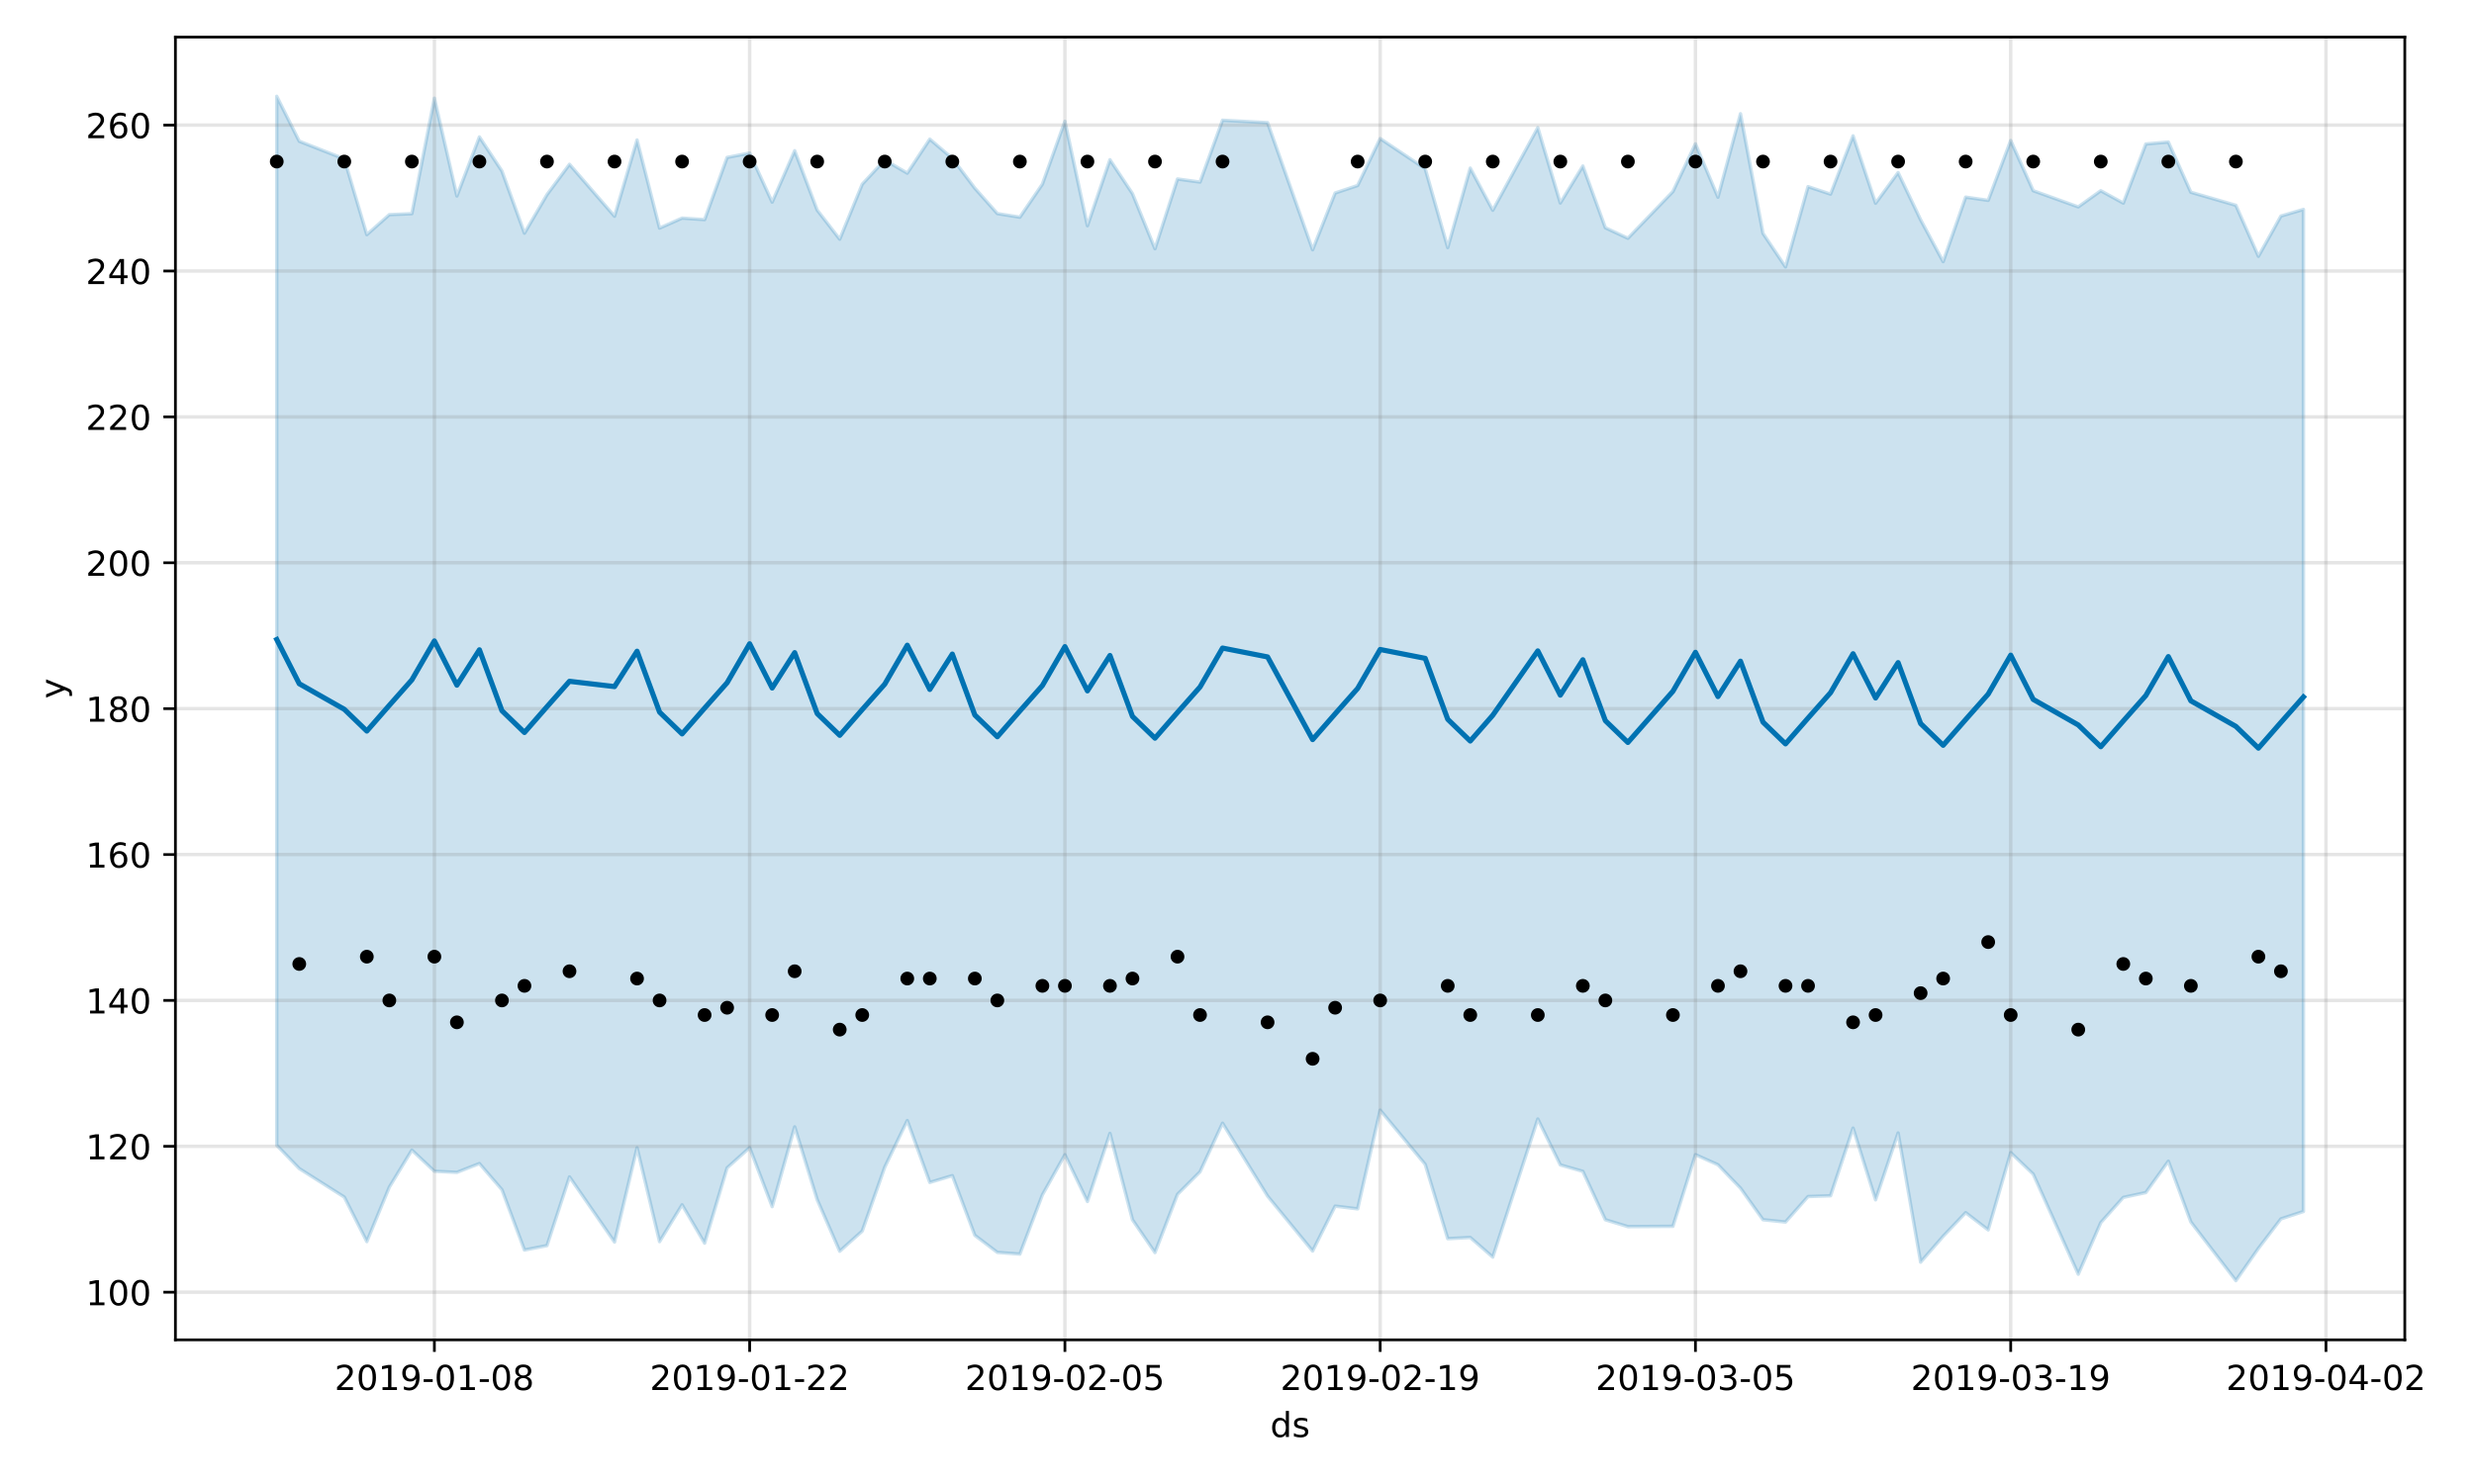 <?xml version="1.0" encoding="utf-8" standalone="no"?>
<!DOCTYPE svg PUBLIC "-//W3C//DTD SVG 1.1//EN"
  "http://www.w3.org/Graphics/SVG/1.1/DTD/svg11.dtd">
<!-- Created with matplotlib (https://matplotlib.org/) -->
<svg height="432pt" version="1.1" viewBox="0 0 720 432" width="720pt" xmlns="http://www.w3.org/2000/svg" xmlns:xlink="http://www.w3.org/1999/xlink">
 <defs>
  <style type="text/css">
*{stroke-linecap:butt;stroke-linejoin:round;}
  </style>
 </defs>
 <g id="figure_1">
  <g id="patch_1">
   <path d="M 0 432 
L 720 432 
L 720 0 
L 0 0 
z
" style="fill:#ffffff;"/>
  </g>
  <g id="axes_1">
   <g id="patch_2">
    <path d="M 51.05 390.04 
L 699.857 390.04 
L 699.857 10.8 
L 51.05 10.8 
z
" style="fill:#ffffff;"/>
   </g>
   <g id="PolyCollection_1">
    <defs>
     <path d="M 80.541 -403.962 
L 80.541 -98.606 
L 87.095 -91.824 
L 100.202 -83.521 
L 106.756 -70.563 
L 113.309 -86.422 
L 119.863 -97.199 
L 126.417 -91.038 
L 132.97 -90.718 
L 139.524 -93.28 
L 146.077 -85.668 
L 152.631 -68.113 
L 159.185 -69.394 
L 165.738 -89.403 
L 178.845 -70.427 
L 185.399 -97.878 
L 191.953 -70.547 
L 198.506 -81.275 
L 205.06 -70.101 
L 211.613 -92.028 
L 218.167 -97.912 
L 224.721 -80.739 
L 231.274 -103.961 
L 237.828 -82.76 
L 244.381 -67.755 
L 250.935 -73.632 
L 257.489 -92.235 
L 264.042 -105.795 
L 270.596 -87.788 
L 277.15 -89.76 
L 283.703 -72.395 
L 290.257 -67.42 
L 296.81 -66.927 
L 303.364 -84.154 
L 309.918 -95.854 
L 316.471 -82.238 
L 323.025 -102.055 
L 329.578 -76.921 
L 336.132 -67.369 
L 342.686 -84.325 
L 349.239 -90.876 
L 355.793 -105.036 
L 368.9 -83.815 
L 382.007 -67.818 
L 388.561 -80.888 
L 395.114 -80.097 
L 401.668 -108.84 
L 414.775 -93.038 
L 421.329 -71.415 
L 427.883 -71.763 
L 434.436 -66.046 
L 447.543 -106.257 
L 454.097 -92.882 
L 460.651 -91.014 
L 467.204 -76.923 
L 473.758 -74.924 
L 486.865 -75.011 
L 493.419 -95.871 
L 499.972 -92.933 
L 506.526 -86.125 
L 513.079 -76.93 
L 519.633 -76.256 
L 526.187 -83.682 
L 532.74 -83.904 
L 539.294 -103.597 
L 545.847 -82.721 
L 552.401 -102.192 
L 558.955 -64.576 
L 565.508 -72.104 
L 572.062 -78.989 
L 578.616 -73.967 
L 585.169 -96.468 
L 591.723 -90.2 
L 604.83 -61.063 
L 611.384 -76.084 
L 617.937 -83.426 
L 624.491 -84.833 
L 631.044 -93.968 
L 637.598 -76.279 
L 650.705 -59.198 
L 657.259 -68.582 
L 663.812 -77.18 
L 670.366 -79.326 
L 670.366 -371.035 
L 670.366 -371.035 
L 663.812 -369.109 
L 657.259 -357.391 
L 650.705 -372.241 
L 637.598 -376.037 
L 631.044 -390.662 
L 624.491 -390.084 
L 617.937 -372.878 
L 611.384 -376.479 
L 604.83 -371.777 
L 591.723 -376.491 
L 585.169 -391.094 
L 578.616 -373.678 
L 572.062 -374.619 
L 565.508 -355.833 
L 558.955 -368.023 
L 552.401 -381.769 
L 545.847 -372.842 
L 539.294 -392.454 
L 532.74 -375.493 
L 526.187 -377.671 
L 519.633 -354.304 
L 513.079 -364.066 
L 506.526 -398.895 
L 499.972 -374.602 
L 493.419 -390.132 
L 486.865 -376.244 
L 473.758 -362.64 
L 467.204 -365.702 
L 460.651 -383.671 
L 454.097 -372.904 
L 447.543 -394.838 
L 434.436 -370.797 
L 427.883 -383.065 
L 421.329 -359.929 
L 414.775 -382.891 
L 401.668 -391.661 
L 395.114 -378.001 
L 388.561 -375.815 
L 382.007 -359.292 
L 368.9 -396.293 
L 355.793 -396.999 
L 349.239 -378.997 
L 342.686 -379.892 
L 336.132 -359.59 
L 329.578 -375.641 
L 323.025 -385.496 
L 316.471 -366.288 
L 309.918 -396.698 
L 303.364 -378.399 
L 296.81 -368.78 
L 290.257 -369.827 
L 283.703 -377.225 
L 277.15 -385.914 
L 270.596 -391.493 
L 264.042 -381.595 
L 257.489 -385.433 
L 250.935 -378.382 
L 244.381 -362.368 
L 237.828 -370.841 
L 231.274 -388.13 
L 224.721 -373.155 
L 218.167 -387.451 
L 211.613 -386.166 
L 205.06 -368.066 
L 198.506 -368.511 
L 191.953 -365.6 
L 185.399 -391.246 
L 178.845 -369.051 
L 165.738 -384.169 
L 159.185 -375.332 
L 152.631 -364.125 
L 146.077 -382.209 
L 139.524 -392.132 
L 132.97 -374.947 
L 126.417 -403.412 
L 119.863 -369.798 
L 113.309 -369.513 
L 106.756 -363.691 
L 100.202 -385.742 
L 87.095 -390.886 
L 80.541 -403.962 
z
" id="m0f67ba6f89" style="stroke:#0072b2;stroke-opacity:0.2;"/>
    </defs>
    <g clip-path="url(#p9e73a3b9d5)">
     <use style="fill:#0072b2;fill-opacity:0.2;stroke:#0072b2;stroke-opacity:0.2;" x="0" xlink:href="#m0f67ba6f89" y="432"/>
    </g>
   </g>
   <g id="matplotlib.axis_1">
    <g id="xtick_1">
     <g id="line2d_1">
      <path clip-path="url(#p9e73a3b9d5)" d="M 126.417 390.04 
L 126.417 10.8 
" style="fill:none;stroke:#808080;stroke-linecap:square;stroke-opacity:0.2;"/>
     </g>
     <g id="line2d_2">
      <defs>
       <path d="M 0 0 
L 0 3.5 
" id="ma007d6978a" style="stroke:#000000;stroke-width:0.8;"/>
      </defs>
      <g>
       <use style="stroke:#000000;stroke-width:0.8;" x="126.417" xlink:href="#ma007d6978a" y="390.04"/>
      </g>
     </g>
     <g id="text_1">
      <!-- 2019-01-08 -->
      <defs>
       <path d="M 19.188 8.297 
L 53.609 8.297 
L 53.609 0 
L 7.328 0 
L 7.328 8.297 
Q 12.938 14.109 22.625 23.891 
Q 32.328 33.688 34.812 36.531 
Q 39.547 41.844 41.422 45.531 
Q 43.312 49.219 43.312 52.781 
Q 43.312 58.594 39.234 62.25 
Q 35.156 65.922 28.609 65.922 
Q 23.969 65.922 18.812 64.312 
Q 13.672 62.703 7.812 59.422 
L 7.812 69.391 
Q 13.766 71.781 18.938 73 
Q 24.125 74.219 28.422 74.219 
Q 39.75 74.219 46.484 68.547 
Q 53.219 62.891 53.219 53.422 
Q 53.219 48.922 51.531 44.891 
Q 49.859 40.875 45.406 35.406 
Q 44.188 33.984 37.641 27.219 
Q 31.109 20.453 19.188 8.297 
z
" id="DejaVuSans-50"/>
       <path d="M 31.781 66.406 
Q 24.172 66.406 20.328 58.906 
Q 16.5 51.422 16.5 36.375 
Q 16.5 21.391 20.328 13.891 
Q 24.172 6.391 31.781 6.391 
Q 39.453 6.391 43.281 13.891 
Q 47.125 21.391 47.125 36.375 
Q 47.125 51.422 43.281 58.906 
Q 39.453 66.406 31.781 66.406 
z
M 31.781 74.219 
Q 44.047 74.219 50.516 64.516 
Q 56.984 54.828 56.984 36.375 
Q 56.984 17.969 50.516 8.266 
Q 44.047 -1.422 31.781 -1.422 
Q 19.531 -1.422 13.062 8.266 
Q 6.594 17.969 6.594 36.375 
Q 6.594 54.828 13.062 64.516 
Q 19.531 74.219 31.781 74.219 
z
" id="DejaVuSans-48"/>
       <path d="M 12.406 8.297 
L 28.516 8.297 
L 28.516 63.922 
L 10.984 60.406 
L 10.984 69.391 
L 28.422 72.906 
L 38.281 72.906 
L 38.281 8.297 
L 54.391 8.297 
L 54.391 0 
L 12.406 0 
z
" id="DejaVuSans-49"/>
       <path d="M 10.984 1.516 
L 10.984 10.5 
Q 14.703 8.734 18.5 7.812 
Q 22.312 6.891 25.984 6.891 
Q 35.75 6.891 40.891 13.453 
Q 46.047 20.016 46.781 33.406 
Q 43.953 29.203 39.594 26.953 
Q 35.25 24.703 29.984 24.703 
Q 19.047 24.703 12.672 31.312 
Q 6.297 37.938 6.297 49.422 
Q 6.297 60.641 12.938 67.422 
Q 19.578 74.219 30.609 74.219 
Q 43.266 74.219 49.922 64.516 
Q 56.594 54.828 56.594 36.375 
Q 56.594 19.141 48.406 8.859 
Q 40.234 -1.422 26.422 -1.422 
Q 22.703 -1.422 18.891 -0.688 
Q 15.094 0.047 10.984 1.516 
z
M 30.609 32.422 
Q 37.25 32.422 41.125 36.953 
Q 45.016 41.5 45.016 49.422 
Q 45.016 57.281 41.125 61.844 
Q 37.25 66.406 30.609 66.406 
Q 23.969 66.406 20.094 61.844 
Q 16.219 57.281 16.219 49.422 
Q 16.219 41.5 20.094 36.953 
Q 23.969 32.422 30.609 32.422 
z
" id="DejaVuSans-57"/>
       <path d="M 4.891 31.391 
L 31.203 31.391 
L 31.203 23.391 
L 4.891 23.391 
z
" id="DejaVuSans-45"/>
       <path d="M 31.781 34.625 
Q 24.75 34.625 20.719 30.859 
Q 16.703 27.094 16.703 20.516 
Q 16.703 13.922 20.719 10.156 
Q 24.75 6.391 31.781 6.391 
Q 38.812 6.391 42.859 10.172 
Q 46.922 13.969 46.922 20.516 
Q 46.922 27.094 42.891 30.859 
Q 38.875 34.625 31.781 34.625 
z
M 21.922 38.812 
Q 15.578 40.375 12.031 44.719 
Q 8.5 49.078 8.5 55.328 
Q 8.5 64.062 14.719 69.141 
Q 20.953 74.219 31.781 74.219 
Q 42.672 74.219 48.875 69.141 
Q 55.078 64.062 55.078 55.328 
Q 55.078 49.078 51.531 44.719 
Q 48 40.375 41.703 38.812 
Q 48.828 37.156 52.797 32.312 
Q 56.781 27.484 56.781 20.516 
Q 56.781 9.906 50.312 4.234 
Q 43.844 -1.422 31.781 -1.422 
Q 19.734 -1.422 13.25 4.234 
Q 6.781 9.906 6.781 20.516 
Q 6.781 27.484 10.781 32.312 
Q 14.797 37.156 21.922 38.812 
z
M 18.312 54.391 
Q 18.312 48.734 21.844 45.562 
Q 25.391 42.391 31.781 42.391 
Q 38.141 42.391 41.719 45.562 
Q 45.312 48.734 45.312 54.391 
Q 45.312 60.062 41.719 63.234 
Q 38.141 66.406 31.781 66.406 
Q 25.391 66.406 21.844 63.234 
Q 18.312 60.062 18.312 54.391 
z
" id="DejaVuSans-56"/>
      </defs>
      <g transform="translate(97.359 404.638)scale(0.1 -0.1)">
       <use xlink:href="#DejaVuSans-50"/>
       <use x="63.623" xlink:href="#DejaVuSans-48"/>
       <use x="127.246" xlink:href="#DejaVuSans-49"/>
       <use x="190.869" xlink:href="#DejaVuSans-57"/>
       <use x="254.492" xlink:href="#DejaVuSans-45"/>
       <use x="290.576" xlink:href="#DejaVuSans-48"/>
       <use x="354.199" xlink:href="#DejaVuSans-49"/>
       <use x="417.822" xlink:href="#DejaVuSans-45"/>
       <use x="453.906" xlink:href="#DejaVuSans-48"/>
       <use x="517.529" xlink:href="#DejaVuSans-56"/>
      </g>
     </g>
    </g>
    <g id="xtick_2">
     <g id="line2d_3">
      <path clip-path="url(#p9e73a3b9d5)" d="M 218.167 390.04 
L 218.167 10.8 
" style="fill:none;stroke:#808080;stroke-linecap:square;stroke-opacity:0.2;"/>
     </g>
     <g id="line2d_4">
      <g>
       <use style="stroke:#000000;stroke-width:0.8;" x="218.167" xlink:href="#ma007d6978a" y="390.04"/>
      </g>
     </g>
     <g id="text_2">
      <!-- 2019-01-22 -->
      <g transform="translate(189.109 404.638)scale(0.1 -0.1)">
       <use xlink:href="#DejaVuSans-50"/>
       <use x="63.623" xlink:href="#DejaVuSans-48"/>
       <use x="127.246" xlink:href="#DejaVuSans-49"/>
       <use x="190.869" xlink:href="#DejaVuSans-57"/>
       <use x="254.492" xlink:href="#DejaVuSans-45"/>
       <use x="290.576" xlink:href="#DejaVuSans-48"/>
       <use x="354.199" xlink:href="#DejaVuSans-49"/>
       <use x="417.822" xlink:href="#DejaVuSans-45"/>
       <use x="453.906" xlink:href="#DejaVuSans-50"/>
       <use x="517.529" xlink:href="#DejaVuSans-50"/>
      </g>
     </g>
    </g>
    <g id="xtick_3">
     <g id="line2d_5">
      <path clip-path="url(#p9e73a3b9d5)" d="M 309.918 390.04 
L 309.918 10.8 
" style="fill:none;stroke:#808080;stroke-linecap:square;stroke-opacity:0.2;"/>
     </g>
     <g id="line2d_6">
      <g>
       <use style="stroke:#000000;stroke-width:0.8;" x="309.918" xlink:href="#ma007d6978a" y="390.04"/>
      </g>
     </g>
     <g id="text_3">
      <!-- 2019-02-05 -->
      <defs>
       <path d="M 10.797 72.906 
L 49.516 72.906 
L 49.516 64.594 
L 19.828 64.594 
L 19.828 46.734 
Q 21.969 47.469 24.109 47.828 
Q 26.266 48.188 28.422 48.188 
Q 40.625 48.188 47.75 41.5 
Q 54.891 34.812 54.891 23.391 
Q 54.891 11.625 47.562 5.094 
Q 40.234 -1.422 26.906 -1.422 
Q 22.312 -1.422 17.547 -0.641 
Q 12.797 0.141 7.719 1.703 
L 7.719 11.625 
Q 12.109 9.234 16.797 8.062 
Q 21.484 6.891 26.703 6.891 
Q 35.156 6.891 40.078 11.328 
Q 45.016 15.766 45.016 23.391 
Q 45.016 31 40.078 35.438 
Q 35.156 39.891 26.703 39.891 
Q 22.75 39.891 18.812 39.016 
Q 14.891 38.141 10.797 36.281 
z
" id="DejaVuSans-53"/>
      </defs>
      <g transform="translate(280.86 404.638)scale(0.1 -0.1)">
       <use xlink:href="#DejaVuSans-50"/>
       <use x="63.623" xlink:href="#DejaVuSans-48"/>
       <use x="127.246" xlink:href="#DejaVuSans-49"/>
       <use x="190.869" xlink:href="#DejaVuSans-57"/>
       <use x="254.492" xlink:href="#DejaVuSans-45"/>
       <use x="290.576" xlink:href="#DejaVuSans-48"/>
       <use x="354.199" xlink:href="#DejaVuSans-50"/>
       <use x="417.822" xlink:href="#DejaVuSans-45"/>
       <use x="453.906" xlink:href="#DejaVuSans-48"/>
       <use x="517.529" xlink:href="#DejaVuSans-53"/>
      </g>
     </g>
    </g>
    <g id="xtick_4">
     <g id="line2d_7">
      <path clip-path="url(#p9e73a3b9d5)" d="M 401.668 390.04 
L 401.668 10.8 
" style="fill:none;stroke:#808080;stroke-linecap:square;stroke-opacity:0.2;"/>
     </g>
     <g id="line2d_8">
      <g>
       <use style="stroke:#000000;stroke-width:0.8;" x="401.668" xlink:href="#ma007d6978a" y="390.04"/>
      </g>
     </g>
     <g id="text_4">
      <!-- 2019-02-19 -->
      <g transform="translate(372.61 404.638)scale(0.1 -0.1)">
       <use xlink:href="#DejaVuSans-50"/>
       <use x="63.623" xlink:href="#DejaVuSans-48"/>
       <use x="127.246" xlink:href="#DejaVuSans-49"/>
       <use x="190.869" xlink:href="#DejaVuSans-57"/>
       <use x="254.492" xlink:href="#DejaVuSans-45"/>
       <use x="290.576" xlink:href="#DejaVuSans-48"/>
       <use x="354.199" xlink:href="#DejaVuSans-50"/>
       <use x="417.822" xlink:href="#DejaVuSans-45"/>
       <use x="453.906" xlink:href="#DejaVuSans-49"/>
       <use x="517.529" xlink:href="#DejaVuSans-57"/>
      </g>
     </g>
    </g>
    <g id="xtick_5">
     <g id="line2d_9">
      <path clip-path="url(#p9e73a3b9d5)" d="M 493.419 390.04 
L 493.419 10.8 
" style="fill:none;stroke:#808080;stroke-linecap:square;stroke-opacity:0.2;"/>
     </g>
     <g id="line2d_10">
      <g>
       <use style="stroke:#000000;stroke-width:0.8;" x="493.419" xlink:href="#ma007d6978a" y="390.04"/>
      </g>
     </g>
     <g id="text_5">
      <!-- 2019-03-05 -->
      <defs>
       <path d="M 40.578 39.312 
Q 47.656 37.797 51.625 33 
Q 55.609 28.219 55.609 21.188 
Q 55.609 10.406 48.188 4.484 
Q 40.766 -1.422 27.094 -1.422 
Q 22.516 -1.422 17.656 -0.516 
Q 12.797 0.391 7.625 2.203 
L 7.625 11.719 
Q 11.719 9.328 16.594 8.109 
Q 21.484 6.891 26.812 6.891 
Q 36.078 6.891 40.938 10.547 
Q 45.797 14.203 45.797 21.188 
Q 45.797 27.641 41.281 31.266 
Q 36.766 34.906 28.719 34.906 
L 20.219 34.906 
L 20.219 43.016 
L 29.109 43.016 
Q 36.375 43.016 40.234 45.922 
Q 44.094 48.828 44.094 54.297 
Q 44.094 59.906 40.109 62.906 
Q 36.141 65.922 28.719 65.922 
Q 24.656 65.922 20.016 65.031 
Q 15.375 64.156 9.812 62.312 
L 9.812 71.094 
Q 15.438 72.656 20.344 73.438 
Q 25.25 74.219 29.594 74.219 
Q 40.828 74.219 47.359 69.109 
Q 53.906 64.016 53.906 55.328 
Q 53.906 49.266 50.438 45.094 
Q 46.969 40.922 40.578 39.312 
z
" id="DejaVuSans-51"/>
      </defs>
      <g transform="translate(464.361 404.638)scale(0.1 -0.1)">
       <use xlink:href="#DejaVuSans-50"/>
       <use x="63.623" xlink:href="#DejaVuSans-48"/>
       <use x="127.246" xlink:href="#DejaVuSans-49"/>
       <use x="190.869" xlink:href="#DejaVuSans-57"/>
       <use x="254.492" xlink:href="#DejaVuSans-45"/>
       <use x="290.576" xlink:href="#DejaVuSans-48"/>
       <use x="354.199" xlink:href="#DejaVuSans-51"/>
       <use x="417.822" xlink:href="#DejaVuSans-45"/>
       <use x="453.906" xlink:href="#DejaVuSans-48"/>
       <use x="517.529" xlink:href="#DejaVuSans-53"/>
      </g>
     </g>
    </g>
    <g id="xtick_6">
     <g id="line2d_11">
      <path clip-path="url(#p9e73a3b9d5)" d="M 585.169 390.04 
L 585.169 10.8 
" style="fill:none;stroke:#808080;stroke-linecap:square;stroke-opacity:0.2;"/>
     </g>
     <g id="line2d_12">
      <g>
       <use style="stroke:#000000;stroke-width:0.8;" x="585.169" xlink:href="#ma007d6978a" y="390.04"/>
      </g>
     </g>
     <g id="text_6">
      <!-- 2019-03-19 -->
      <g transform="translate(556.111 404.638)scale(0.1 -0.1)">
       <use xlink:href="#DejaVuSans-50"/>
       <use x="63.623" xlink:href="#DejaVuSans-48"/>
       <use x="127.246" xlink:href="#DejaVuSans-49"/>
       <use x="190.869" xlink:href="#DejaVuSans-57"/>
       <use x="254.492" xlink:href="#DejaVuSans-45"/>
       <use x="290.576" xlink:href="#DejaVuSans-48"/>
       <use x="354.199" xlink:href="#DejaVuSans-51"/>
       <use x="417.822" xlink:href="#DejaVuSans-45"/>
       <use x="453.906" xlink:href="#DejaVuSans-49"/>
       <use x="517.529" xlink:href="#DejaVuSans-57"/>
      </g>
     </g>
    </g>
    <g id="xtick_7">
     <g id="line2d_13">
      <path clip-path="url(#p9e73a3b9d5)" d="M 676.92 390.04 
L 676.92 10.8 
" style="fill:none;stroke:#808080;stroke-linecap:square;stroke-opacity:0.2;"/>
     </g>
     <g id="line2d_14">
      <g>
       <use style="stroke:#000000;stroke-width:0.8;" x="676.92" xlink:href="#ma007d6978a" y="390.04"/>
      </g>
     </g>
     <g id="text_7">
      <!-- 2019-04-02 -->
      <defs>
       <path d="M 37.797 64.312 
L 12.891 25.391 
L 37.797 25.391 
z
M 35.203 72.906 
L 47.609 72.906 
L 47.609 25.391 
L 58.016 25.391 
L 58.016 17.188 
L 47.609 17.188 
L 47.609 0 
L 37.797 0 
L 37.797 17.188 
L 4.891 17.188 
L 4.891 26.703 
z
" id="DejaVuSans-52"/>
      </defs>
      <g transform="translate(647.862 404.638)scale(0.1 -0.1)">
       <use xlink:href="#DejaVuSans-50"/>
       <use x="63.623" xlink:href="#DejaVuSans-48"/>
       <use x="127.246" xlink:href="#DejaVuSans-49"/>
       <use x="190.869" xlink:href="#DejaVuSans-57"/>
       <use x="254.492" xlink:href="#DejaVuSans-45"/>
       <use x="290.576" xlink:href="#DejaVuSans-48"/>
       <use x="354.199" xlink:href="#DejaVuSans-52"/>
       <use x="417.822" xlink:href="#DejaVuSans-45"/>
       <use x="453.906" xlink:href="#DejaVuSans-48"/>
       <use x="517.529" xlink:href="#DejaVuSans-50"/>
      </g>
     </g>
    </g>
    <g id="text_8">
     <!-- ds -->
     <defs>
      <path d="M 45.406 46.391 
L 45.406 75.984 
L 54.391 75.984 
L 54.391 0 
L 45.406 0 
L 45.406 8.203 
Q 42.578 3.328 38.25 0.953 
Q 33.938 -1.422 27.875 -1.422 
Q 17.969 -1.422 11.734 6.484 
Q 5.516 14.406 5.516 27.297 
Q 5.516 40.188 11.734 48.094 
Q 17.969 56 27.875 56 
Q 33.938 56 38.25 53.625 
Q 42.578 51.266 45.406 46.391 
z
M 14.797 27.297 
Q 14.797 17.391 18.875 11.75 
Q 22.953 6.109 30.078 6.109 
Q 37.203 6.109 41.297 11.75 
Q 45.406 17.391 45.406 27.297 
Q 45.406 37.203 41.297 42.844 
Q 37.203 48.484 30.078 48.484 
Q 22.953 48.484 18.875 42.844 
Q 14.797 37.203 14.797 27.297 
z
" id="DejaVuSans-100"/>
      <path d="M 44.281 53.078 
L 44.281 44.578 
Q 40.484 46.531 36.375 47.5 
Q 32.281 48.484 27.875 48.484 
Q 21.188 48.484 17.844 46.438 
Q 14.5 44.391 14.5 40.281 
Q 14.5 37.156 16.891 35.375 
Q 19.281 33.594 26.516 31.984 
L 29.594 31.297 
Q 39.156 29.25 43.188 25.516 
Q 47.219 21.781 47.219 15.094 
Q 47.219 7.469 41.188 3.016 
Q 35.156 -1.422 24.609 -1.422 
Q 20.219 -1.422 15.453 -0.562 
Q 10.688 0.297 5.422 2 
L 5.422 11.281 
Q 10.406 8.688 15.234 7.391 
Q 20.062 6.109 24.812 6.109 
Q 31.156 6.109 34.562 8.281 
Q 37.984 10.453 37.984 14.406 
Q 37.984 18.062 35.516 20.016 
Q 33.062 21.969 24.703 23.781 
L 21.578 24.516 
Q 13.234 26.266 9.516 29.906 
Q 5.812 33.547 5.812 39.891 
Q 5.812 47.609 11.281 51.797 
Q 16.75 56 26.812 56 
Q 31.781 56 36.172 55.266 
Q 40.578 54.547 44.281 53.078 
z
" id="DejaVuSans-115"/>
     </defs>
     <g transform="translate(369.675 418.317)scale(0.1 -0.1)">
      <use xlink:href="#DejaVuSans-100"/>
      <use x="63.477" xlink:href="#DejaVuSans-115"/>
     </g>
    </g>
   </g>
   <g id="matplotlib.axis_2">
    <g id="ytick_1">
     <g id="line2d_15">
      <path clip-path="url(#p9e73a3b9d5)" d="M 51.05 376.17 
L 699.857 376.17 
" style="fill:none;stroke:#808080;stroke-linecap:square;stroke-opacity:0.2;"/>
     </g>
     <g id="line2d_16">
      <defs>
       <path d="M 0 0 
L -3.5 0 
" id="m1262b92f7b" style="stroke:#000000;stroke-width:0.8;"/>
      </defs>
      <g>
       <use style="stroke:#000000;stroke-width:0.8;" x="51.05" xlink:href="#m1262b92f7b" y="376.17"/>
      </g>
     </g>
     <g id="text_9">
      <!-- 100 -->
      <g transform="translate(24.962 379.97)scale(0.1 -0.1)">
       <use xlink:href="#DejaVuSans-49"/>
       <use x="63.623" xlink:href="#DejaVuSans-48"/>
       <use x="127.246" xlink:href="#DejaVuSans-48"/>
      </g>
     </g>
    </g>
    <g id="ytick_2">
     <g id="line2d_17">
      <path clip-path="url(#p9e73a3b9d5)" d="M 51.05 333.701 
L 699.857 333.701 
" style="fill:none;stroke:#808080;stroke-linecap:square;stroke-opacity:0.2;"/>
     </g>
     <g id="line2d_18">
      <g>
       <use style="stroke:#000000;stroke-width:0.8;" x="51.05" xlink:href="#m1262b92f7b" y="333.701"/>
      </g>
     </g>
     <g id="text_10">
      <!-- 120 -->
      <g transform="translate(24.962 337.5)scale(0.1 -0.1)">
       <use xlink:href="#DejaVuSans-49"/>
       <use x="63.623" xlink:href="#DejaVuSans-50"/>
       <use x="127.246" xlink:href="#DejaVuSans-48"/>
      </g>
     </g>
    </g>
    <g id="ytick_3">
     <g id="line2d_19">
      <path clip-path="url(#p9e73a3b9d5)" d="M 51.05 291.232 
L 699.857 291.232 
" style="fill:none;stroke:#808080;stroke-linecap:square;stroke-opacity:0.2;"/>
     </g>
     <g id="line2d_20">
      <g>
       <use style="stroke:#000000;stroke-width:0.8;" x="51.05" xlink:href="#m1262b92f7b" y="291.232"/>
      </g>
     </g>
     <g id="text_11">
      <!-- 140 -->
      <g transform="translate(24.962 295.031)scale(0.1 -0.1)">
       <use xlink:href="#DejaVuSans-49"/>
       <use x="63.623" xlink:href="#DejaVuSans-52"/>
       <use x="127.246" xlink:href="#DejaVuSans-48"/>
      </g>
     </g>
    </g>
    <g id="ytick_4">
     <g id="line2d_21">
      <path clip-path="url(#p9e73a3b9d5)" d="M 51.05 248.763 
L 699.857 248.763 
" style="fill:none;stroke:#808080;stroke-linecap:square;stroke-opacity:0.2;"/>
     </g>
     <g id="line2d_22">
      <g>
       <use style="stroke:#000000;stroke-width:0.8;" x="51.05" xlink:href="#m1262b92f7b" y="248.763"/>
      </g>
     </g>
     <g id="text_12">
      <!-- 160 -->
      <defs>
       <path d="M 33.016 40.375 
Q 26.375 40.375 22.484 35.828 
Q 18.609 31.297 18.609 23.391 
Q 18.609 15.531 22.484 10.953 
Q 26.375 6.391 33.016 6.391 
Q 39.656 6.391 43.531 10.953 
Q 47.406 15.531 47.406 23.391 
Q 47.406 31.297 43.531 35.828 
Q 39.656 40.375 33.016 40.375 
z
M 52.594 71.297 
L 52.594 62.312 
Q 48.875 64.062 45.094 64.984 
Q 41.312 65.922 37.594 65.922 
Q 27.828 65.922 22.672 59.328 
Q 17.531 52.734 16.797 39.406 
Q 19.672 43.656 24.016 45.922 
Q 28.375 48.188 33.594 48.188 
Q 44.578 48.188 50.953 41.516 
Q 57.328 34.859 57.328 23.391 
Q 57.328 12.156 50.688 5.359 
Q 44.047 -1.422 33.016 -1.422 
Q 20.359 -1.422 13.672 8.266 
Q 6.984 17.969 6.984 36.375 
Q 6.984 53.656 15.188 63.938 
Q 23.391 74.219 37.203 74.219 
Q 40.922 74.219 44.703 73.484 
Q 48.484 72.75 52.594 71.297 
z
" id="DejaVuSans-54"/>
      </defs>
      <g transform="translate(24.962 252.562)scale(0.1 -0.1)">
       <use xlink:href="#DejaVuSans-49"/>
       <use x="63.623" xlink:href="#DejaVuSans-54"/>
       <use x="127.246" xlink:href="#DejaVuSans-48"/>
      </g>
     </g>
    </g>
    <g id="ytick_5">
     <g id="line2d_23">
      <path clip-path="url(#p9e73a3b9d5)" d="M 51.05 206.293 
L 699.857 206.293 
" style="fill:none;stroke:#808080;stroke-linecap:square;stroke-opacity:0.2;"/>
     </g>
     <g id="line2d_24">
      <g>
       <use style="stroke:#000000;stroke-width:0.8;" x="51.05" xlink:href="#m1262b92f7b" y="206.293"/>
      </g>
     </g>
     <g id="text_13">
      <!-- 180 -->
      <g transform="translate(24.962 210.093)scale(0.1 -0.1)">
       <use xlink:href="#DejaVuSans-49"/>
       <use x="63.623" xlink:href="#DejaVuSans-56"/>
       <use x="127.246" xlink:href="#DejaVuSans-48"/>
      </g>
     </g>
    </g>
    <g id="ytick_6">
     <g id="line2d_25">
      <path clip-path="url(#p9e73a3b9d5)" d="M 51.05 163.824 
L 699.857 163.824 
" style="fill:none;stroke:#808080;stroke-linecap:square;stroke-opacity:0.2;"/>
     </g>
     <g id="line2d_26">
      <g>
       <use style="stroke:#000000;stroke-width:0.8;" x="51.05" xlink:href="#m1262b92f7b" y="163.824"/>
      </g>
     </g>
     <g id="text_14">
      <!-- 200 -->
      <g transform="translate(24.962 167.623)scale(0.1 -0.1)">
       <use xlink:href="#DejaVuSans-50"/>
       <use x="63.623" xlink:href="#DejaVuSans-48"/>
       <use x="127.246" xlink:href="#DejaVuSans-48"/>
      </g>
     </g>
    </g>
    <g id="ytick_7">
     <g id="line2d_27">
      <path clip-path="url(#p9e73a3b9d5)" d="M 51.05 121.355 
L 699.857 121.355 
" style="fill:none;stroke:#808080;stroke-linecap:square;stroke-opacity:0.2;"/>
     </g>
     <g id="line2d_28">
      <g>
       <use style="stroke:#000000;stroke-width:0.8;" x="51.05" xlink:href="#m1262b92f7b" y="121.355"/>
      </g>
     </g>
     <g id="text_15">
      <!-- 220 -->
      <g transform="translate(24.962 125.154)scale(0.1 -0.1)">
       <use xlink:href="#DejaVuSans-50"/>
       <use x="63.623" xlink:href="#DejaVuSans-50"/>
       <use x="127.246" xlink:href="#DejaVuSans-48"/>
      </g>
     </g>
    </g>
    <g id="ytick_8">
     <g id="line2d_29">
      <path clip-path="url(#p9e73a3b9d5)" d="M 51.05 78.886 
L 699.857 78.886 
" style="fill:none;stroke:#808080;stroke-linecap:square;stroke-opacity:0.2;"/>
     </g>
     <g id="line2d_30">
      <g>
       <use style="stroke:#000000;stroke-width:0.8;" x="51.05" xlink:href="#m1262b92f7b" y="78.886"/>
      </g>
     </g>
     <g id="text_16">
      <!-- 240 -->
      <g transform="translate(24.962 82.685)scale(0.1 -0.1)">
       <use xlink:href="#DejaVuSans-50"/>
       <use x="63.623" xlink:href="#DejaVuSans-52"/>
       <use x="127.246" xlink:href="#DejaVuSans-48"/>
      </g>
     </g>
    </g>
    <g id="ytick_9">
     <g id="line2d_31">
      <path clip-path="url(#p9e73a3b9d5)" d="M 51.05 36.416 
L 699.857 36.416 
" style="fill:none;stroke:#808080;stroke-linecap:square;stroke-opacity:0.2;"/>
     </g>
     <g id="line2d_32">
      <g>
       <use style="stroke:#000000;stroke-width:0.8;" x="51.05" xlink:href="#m1262b92f7b" y="36.416"/>
      </g>
     </g>
     <g id="text_17">
      <!-- 260 -->
      <g transform="translate(24.962 40.216)scale(0.1 -0.1)">
       <use xlink:href="#DejaVuSans-50"/>
       <use x="63.623" xlink:href="#DejaVuSans-54"/>
       <use x="127.246" xlink:href="#DejaVuSans-48"/>
      </g>
     </g>
    </g>
    <g id="text_18">
     <!-- y -->
     <defs>
      <path d="M 32.172 -5.078 
Q 28.375 -14.844 24.75 -17.812 
Q 21.141 -20.797 15.094 -20.797 
L 7.906 -20.797 
L 7.906 -13.281 
L 13.188 -13.281 
Q 16.891 -13.281 18.938 -11.516 
Q 21 -9.766 23.484 -3.219 
L 25.094 0.875 
L 2.984 54.688 
L 12.5 54.688 
L 29.594 11.922 
L 46.688 54.688 
L 56.203 54.688 
z
" id="DejaVuSans-121"/>
     </defs>
     <g transform="translate(18.883 203.379)rotate(-90)scale(0.1 -0.1)">
      <use xlink:href="#DejaVuSans-121"/>
     </g>
    </g>
   </g>
   <g id="line2d_33">
    <defs>
     <path d="M 0 1.5 
C 0.398 1.5 0.779 1.342 1.061 1.061 
C 1.342 0.779 1.5 0.398 1.5 0 
C 1.5 -0.398 1.342 -0.779 1.061 -1.061 
C 0.779 -1.342 0.398 -1.5 0 -1.5 
C -0.398 -1.5 -0.779 -1.342 -1.061 -1.061 
C -1.342 -0.779 -1.5 -0.398 -1.5 0 
C -1.5 0.398 -1.342 0.779 -1.061 1.061 
C -0.779 1.342 -0.398 1.5 0 1.5 
z
" id="md2da967b19" style="stroke:#000000;"/>
    </defs>
    <g clip-path="url(#p9e73a3b9d5)">
     <use style="stroke:#000000;" x="80.541" xlink:href="#md2da967b19" y="47.034"/>
     <use style="stroke:#000000;" x="87.095" xlink:href="#md2da967b19" y="280.615"/>
     <use style="stroke:#000000;" x="100.202" xlink:href="#md2da967b19" y="47.034"/>
     <use style="stroke:#000000;" x="106.756" xlink:href="#md2da967b19" y="278.491"/>
     <use style="stroke:#000000;" x="113.309" xlink:href="#md2da967b19" y="291.232"/>
     <use style="stroke:#000000;" x="119.863" xlink:href="#md2da967b19" y="47.034"/>
     <use style="stroke:#000000;" x="126.417" xlink:href="#md2da967b19" y="278.491"/>
     <use style="stroke:#000000;" x="132.97" xlink:href="#md2da967b19" y="297.602"/>
     <use style="stroke:#000000;" x="139.524" xlink:href="#md2da967b19" y="47.034"/>
     <use style="stroke:#000000;" x="146.077" xlink:href="#md2da967b19" y="291.232"/>
     <use style="stroke:#000000;" x="152.631" xlink:href="#md2da967b19" y="286.985"/>
     <use style="stroke:#000000;" x="159.185" xlink:href="#md2da967b19" y="47.034"/>
     <use style="stroke:#000000;" x="165.738" xlink:href="#md2da967b19" y="282.738"/>
     <use style="stroke:#000000;" x="178.845" xlink:href="#md2da967b19" y="47.034"/>
     <use style="stroke:#000000;" x="185.399" xlink:href="#md2da967b19" y="284.861"/>
     <use style="stroke:#000000;" x="191.953" xlink:href="#md2da967b19" y="291.232"/>
     <use style="stroke:#000000;" x="198.506" xlink:href="#md2da967b19" y="47.034"/>
     <use style="stroke:#000000;" x="205.06" xlink:href="#md2da967b19" y="295.479"/>
     <use style="stroke:#000000;" x="211.613" xlink:href="#md2da967b19" y="293.355"/>
     <use style="stroke:#000000;" x="218.167" xlink:href="#md2da967b19" y="47.034"/>
     <use style="stroke:#000000;" x="224.721" xlink:href="#md2da967b19" y="295.479"/>
     <use style="stroke:#000000;" x="231.274" xlink:href="#md2da967b19" y="282.738"/>
     <use style="stroke:#000000;" x="237.828" xlink:href="#md2da967b19" y="47.034"/>
     <use style="stroke:#000000;" x="244.381" xlink:href="#md2da967b19" y="299.726"/>
     <use style="stroke:#000000;" x="250.935" xlink:href="#md2da967b19" y="295.479"/>
     <use style="stroke:#000000;" x="257.489" xlink:href="#md2da967b19" y="47.034"/>
     <use style="stroke:#000000;" x="264.042" xlink:href="#md2da967b19" y="284.861"/>
     <use style="stroke:#000000;" x="270.596" xlink:href="#md2da967b19" y="284.861"/>
     <use style="stroke:#000000;" x="277.15" xlink:href="#md2da967b19" y="47.034"/>
     <use style="stroke:#000000;" x="283.703" xlink:href="#md2da967b19" y="284.861"/>
     <use style="stroke:#000000;" x="290.257" xlink:href="#md2da967b19" y="291.232"/>
     <use style="stroke:#000000;" x="296.81" xlink:href="#md2da967b19" y="47.034"/>
     <use style="stroke:#000000;" x="303.364" xlink:href="#md2da967b19" y="286.985"/>
     <use style="stroke:#000000;" x="309.918" xlink:href="#md2da967b19" y="286.985"/>
     <use style="stroke:#000000;" x="316.471" xlink:href="#md2da967b19" y="47.034"/>
     <use style="stroke:#000000;" x="323.025" xlink:href="#md2da967b19" y="286.985"/>
     <use style="stroke:#000000;" x="329.578" xlink:href="#md2da967b19" y="284.861"/>
     <use style="stroke:#000000;" x="336.132" xlink:href="#md2da967b19" y="47.034"/>
     <use style="stroke:#000000;" x="342.686" xlink:href="#md2da967b19" y="278.491"/>
     <use style="stroke:#000000;" x="349.239" xlink:href="#md2da967b19" y="295.479"/>
     <use style="stroke:#000000;" x="355.793" xlink:href="#md2da967b19" y="47.034"/>
     <use style="stroke:#000000;" x="368.9" xlink:href="#md2da967b19" y="297.602"/>
     <use style="stroke:#000000;" x="382.007" xlink:href="#md2da967b19" y="308.22"/>
     <use style="stroke:#000000;" x="388.561" xlink:href="#md2da967b19" y="293.355"/>
     <use style="stroke:#000000;" x="395.114" xlink:href="#md2da967b19" y="47.034"/>
     <use style="stroke:#000000;" x="401.668" xlink:href="#md2da967b19" y="291.232"/>
     <use style="stroke:#000000;" x="414.775" xlink:href="#md2da967b19" y="47.034"/>
     <use style="stroke:#000000;" x="421.329" xlink:href="#md2da967b19" y="286.985"/>
     <use style="stroke:#000000;" x="427.883" xlink:href="#md2da967b19" y="295.479"/>
     <use style="stroke:#000000;" x="434.436" xlink:href="#md2da967b19" y="47.034"/>
     <use style="stroke:#000000;" x="447.543" xlink:href="#md2da967b19" y="295.479"/>
     <use style="stroke:#000000;" x="454.097" xlink:href="#md2da967b19" y="47.034"/>
     <use style="stroke:#000000;" x="460.651" xlink:href="#md2da967b19" y="286.985"/>
     <use style="stroke:#000000;" x="467.204" xlink:href="#md2da967b19" y="291.232"/>
     <use style="stroke:#000000;" x="473.758" xlink:href="#md2da967b19" y="47.034"/>
     <use style="stroke:#000000;" x="486.865" xlink:href="#md2da967b19" y="295.479"/>
     <use style="stroke:#000000;" x="493.419" xlink:href="#md2da967b19" y="47.034"/>
     <use style="stroke:#000000;" x="499.972" xlink:href="#md2da967b19" y="286.985"/>
     <use style="stroke:#000000;" x="506.526" xlink:href="#md2da967b19" y="282.738"/>
     <use style="stroke:#000000;" x="513.079" xlink:href="#md2da967b19" y="47.034"/>
     <use style="stroke:#000000;" x="519.633" xlink:href="#md2da967b19" y="286.985"/>
     <use style="stroke:#000000;" x="526.187" xlink:href="#md2da967b19" y="286.985"/>
     <use style="stroke:#000000;" x="532.74" xlink:href="#md2da967b19" y="47.034"/>
     <use style="stroke:#000000;" x="539.294" xlink:href="#md2da967b19" y="297.602"/>
     <use style="stroke:#000000;" x="545.847" xlink:href="#md2da967b19" y="295.479"/>
     <use style="stroke:#000000;" x="552.401" xlink:href="#md2da967b19" y="47.034"/>
     <use style="stroke:#000000;" x="558.955" xlink:href="#md2da967b19" y="289.108"/>
     <use style="stroke:#000000;" x="565.508" xlink:href="#md2da967b19" y="284.861"/>
     <use style="stroke:#000000;" x="572.062" xlink:href="#md2da967b19" y="47.034"/>
     <use style="stroke:#000000;" x="578.616" xlink:href="#md2da967b19" y="274.244"/>
     <use style="stroke:#000000;" x="585.169" xlink:href="#md2da967b19" y="295.479"/>
     <use style="stroke:#000000;" x="591.723" xlink:href="#md2da967b19" y="47.034"/>
     <use style="stroke:#000000;" x="604.83" xlink:href="#md2da967b19" y="299.726"/>
     <use style="stroke:#000000;" x="611.384" xlink:href="#md2da967b19" y="47.034"/>
     <use style="stroke:#000000;" x="617.937" xlink:href="#md2da967b19" y="280.615"/>
     <use style="stroke:#000000;" x="624.491" xlink:href="#md2da967b19" y="284.861"/>
     <use style="stroke:#000000;" x="631.044" xlink:href="#md2da967b19" y="47.034"/>
     <use style="stroke:#000000;" x="637.598" xlink:href="#md2da967b19" y="286.985"/>
     <use style="stroke:#000000;" x="650.705" xlink:href="#md2da967b19" y="47.034"/>
     <use style="stroke:#000000;" x="657.259" xlink:href="#md2da967b19" y="278.491"/>
     <use style="stroke:#000000;" x="663.812" xlink:href="#md2da967b19" y="282.738"/>
    </g>
   </g>
   <g id="line2d_34">
    <path clip-path="url(#p9e73a3b9d5)" d="M 80.541 186.165 
L 87.095 199.039 
L 100.202 206.481 
L 106.756 212.811 
L 113.309 205.311 
L 119.863 197.913 
L 126.417 186.58 
L 132.97 199.454 
L 139.524 189.16 
L 146.077 206.896 
L 152.631 213.226 
L 159.185 205.725 
L 165.738 198.327 
L 178.845 199.869 
L 185.399 189.575 
L 191.953 207.311 
L 198.506 213.641 
L 205.06 206.14 
L 211.613 198.742 
L 218.167 187.409 
L 224.721 200.283 
L 231.274 189.989 
L 237.828 207.725 
L 244.381 214.055 
L 250.935 206.555 
L 257.489 199.157 
L 264.042 187.823 
L 270.596 200.698 
L 277.15 190.404 
L 283.703 208.14 
L 290.257 214.47 
L 296.81 206.969 
L 303.364 199.571 
L 309.918 188.238 
L 316.471 201.112 
L 323.025 190.818 
L 329.578 208.554 
L 336.132 214.884 
L 342.686 207.384 
L 349.239 199.986 
L 355.793 188.652 
L 368.9 191.233 
L 382.007 215.299 
L 388.561 207.798 
L 395.114 200.4 
L 401.668 189.067 
L 414.775 191.648 
L 421.329 209.383 
L 427.883 215.713 
L 434.436 208.213 
L 447.543 189.482 
L 454.097 202.356 
L 460.651 192.062 
L 467.204 209.798 
L 473.758 216.128 
L 486.865 201.229 
L 493.419 189.896 
L 499.972 202.771 
L 506.526 192.477 
L 513.079 210.213 
L 519.633 216.542 
L 526.187 209.042 
L 532.74 201.644 
L 539.294 190.311 
L 545.847 203.185 
L 552.401 192.891 
L 558.955 210.627 
L 565.508 216.957 
L 572.062 209.457 
L 578.616 202.059 
L 585.169 190.725 
L 591.723 203.6 
L 604.83 211.042 
L 611.384 217.372 
L 617.937 209.871 
L 624.491 202.473 
L 631.044 191.14 
L 637.598 204.014 
L 650.705 211.456 
L 657.259 217.786 
L 663.812 210.286 
L 670.366 202.888 
" style="fill:none;stroke:#0072b2;stroke-linecap:square;stroke-width:1.5;"/>
   </g>
   <g id="patch_3">
    <path d="M 51.05 390.04 
L 51.05 10.8 
" style="fill:none;stroke:#000000;stroke-linecap:square;stroke-linejoin:miter;stroke-width:0.8;"/>
   </g>
   <g id="patch_4">
    <path d="M 699.857 390.04 
L 699.857 10.8 
" style="fill:none;stroke:#000000;stroke-linecap:square;stroke-linejoin:miter;stroke-width:0.8;"/>
   </g>
   <g id="patch_5">
    <path d="M 51.05 390.04 
L 699.857 390.04 
" style="fill:none;stroke:#000000;stroke-linecap:square;stroke-linejoin:miter;stroke-width:0.8;"/>
   </g>
   <g id="patch_6">
    <path d="M 51.05 10.8 
L 699.857 10.8 
" style="fill:none;stroke:#000000;stroke-linecap:square;stroke-linejoin:miter;stroke-width:0.8;"/>
   </g>
  </g>
 </g>
 <defs>
  <clipPath id="p9e73a3b9d5">
   <rect height="379.24" width="648.807" x="51.05" y="10.8"/>
  </clipPath>
 </defs>
</svg>
